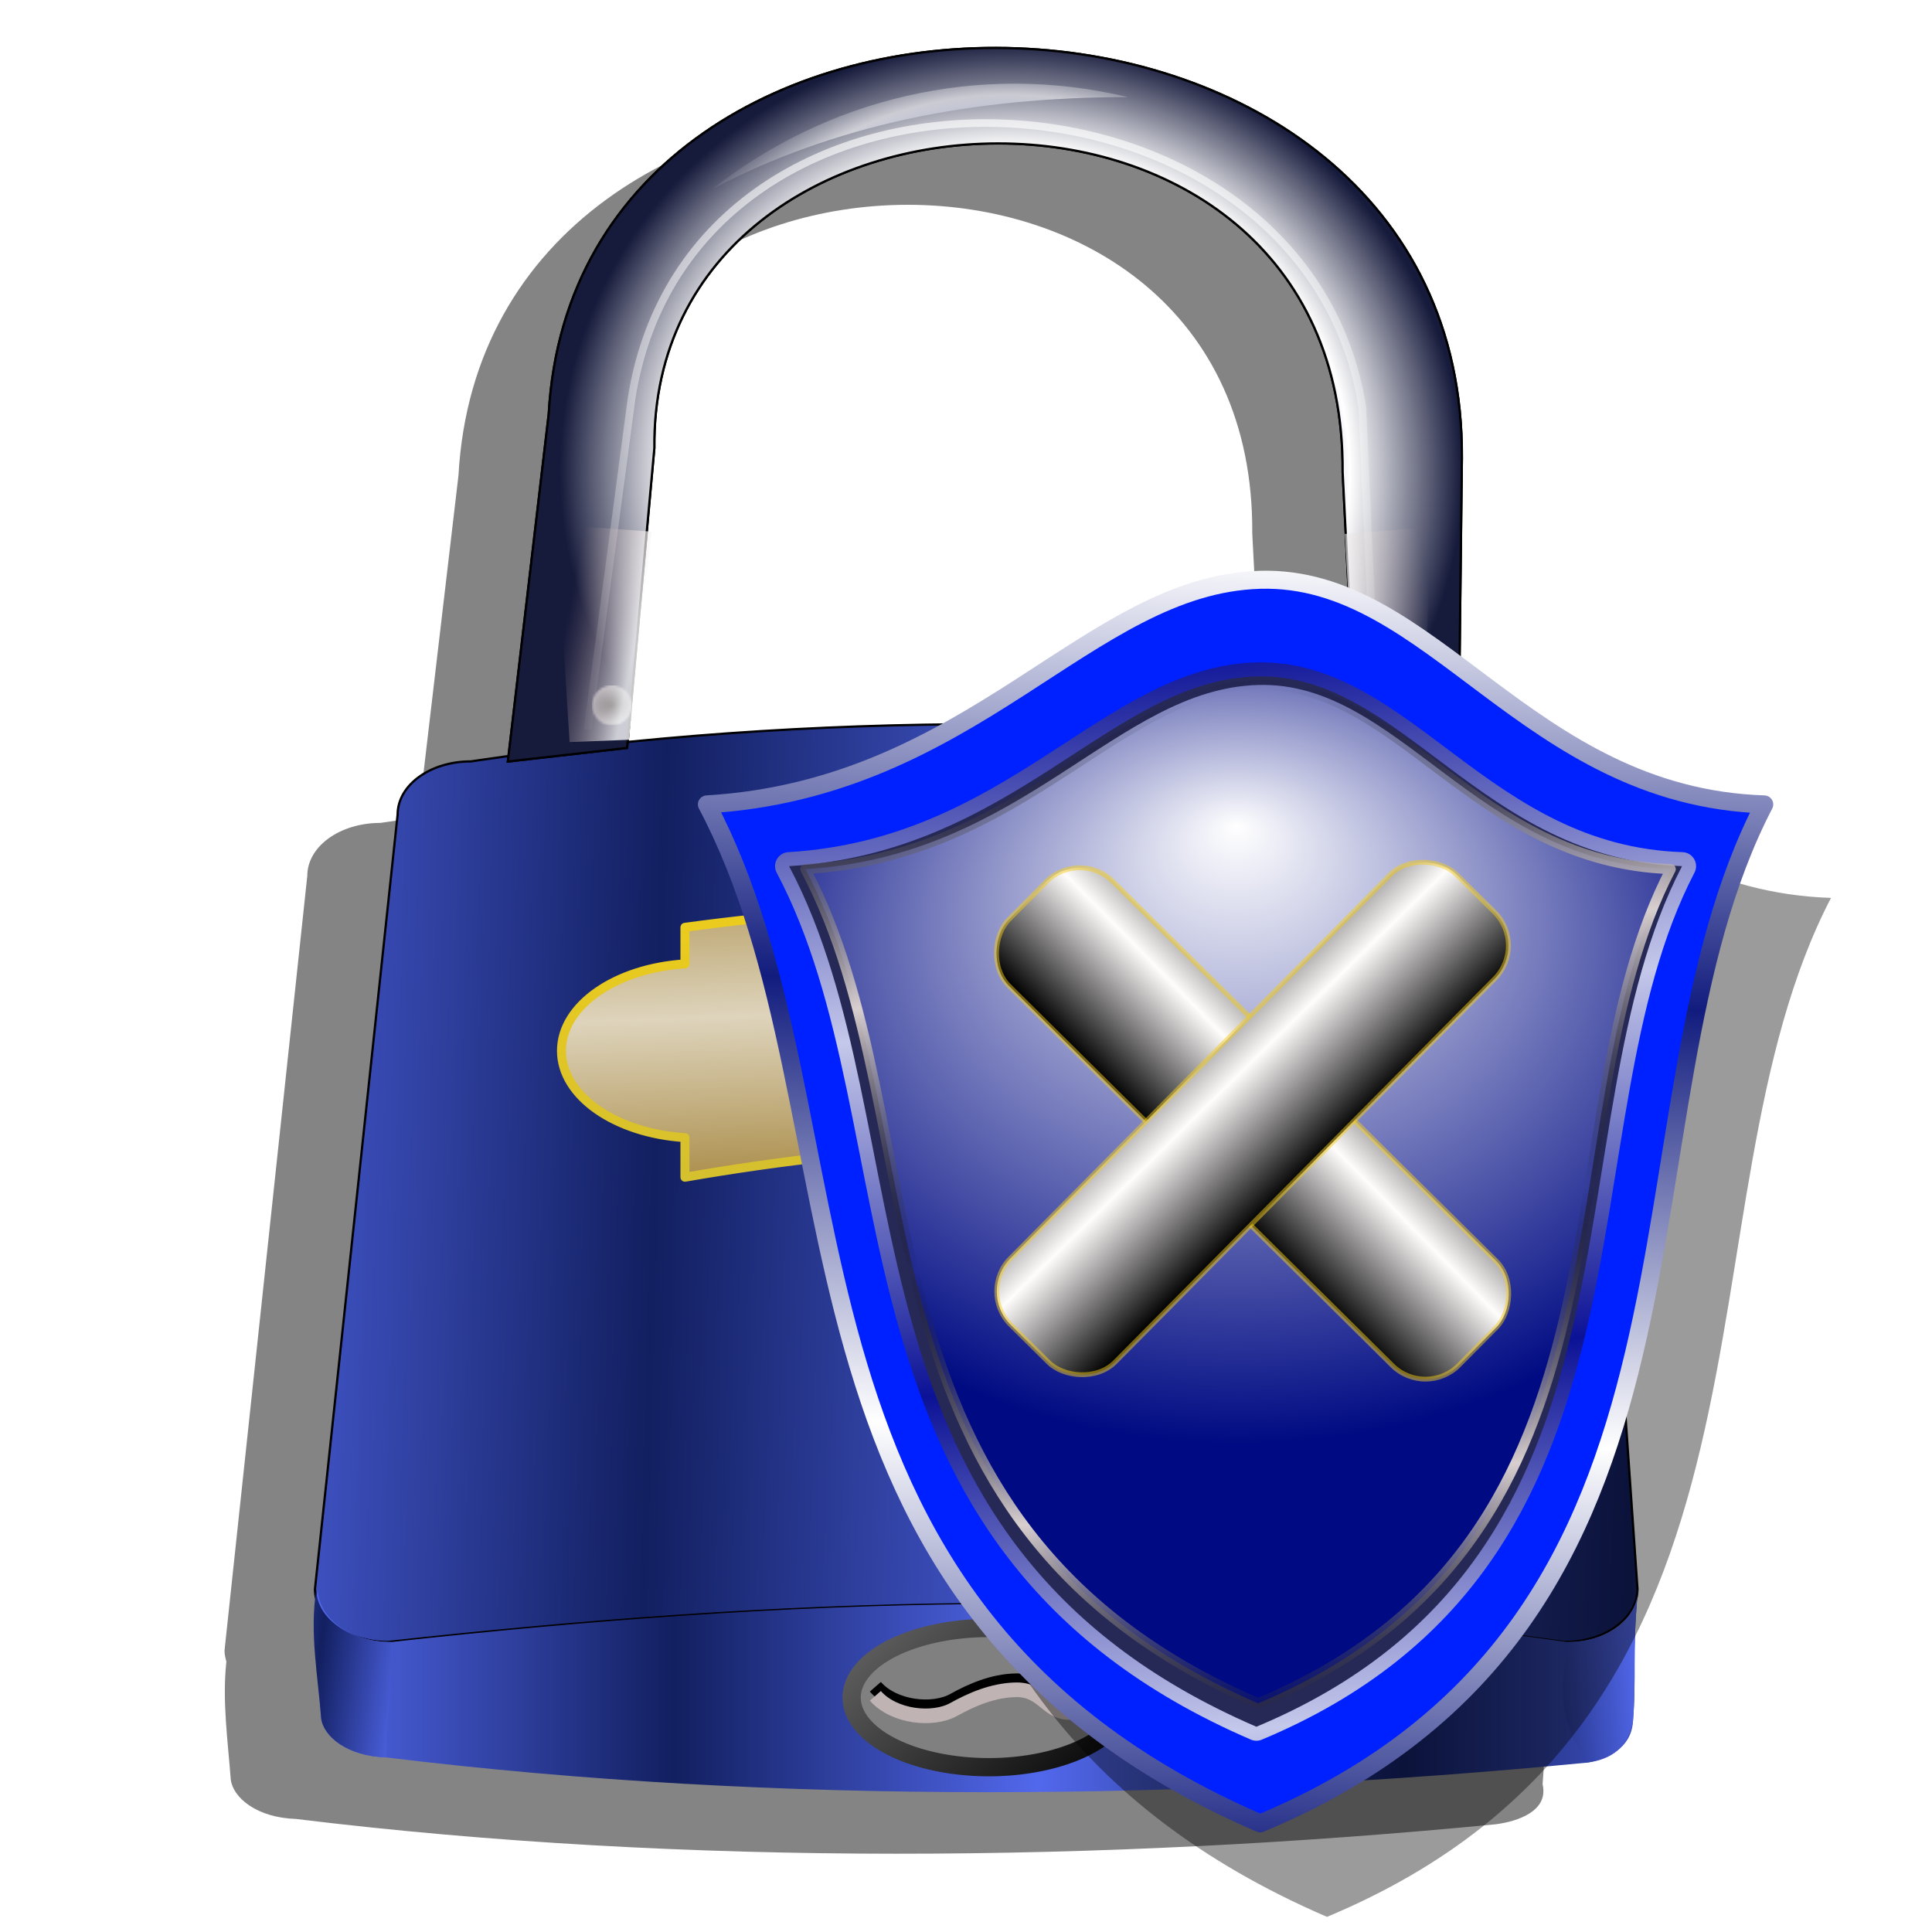 <?xml version="1.0" encoding="UTF-8" standalone="no"?>
<!-- Created with Inkscape (http://www.inkscape.org/) -->

<svg
   xmlns:dc="http://purl.org/dc/elements/1.1/"
   xmlns:cc="http://creativecommons.org/ns#"
   xmlns:rdf="http://www.w3.org/1999/02/22-rdf-syntax-ns#"
   xmlns:svg="http://www.w3.org/2000/svg"
   xmlns="http://www.w3.org/2000/svg"
   xmlns:xlink="http://www.w3.org/1999/xlink"
   xmlns:sodipodi="http://sodipodi.sourceforge.net/DTD/sodipodi-0.dtd"
   xmlns:inkscape="http://www.inkscape.org/namespaces/inkscape"
   id="svg2"
   sodipodi:version="0.32"
   inkscape:version="0.91 r13725"
   width="256"
   height="256"
   sodipodi:docname="object-locked-unverified.svg"
   inkscape:output_extension="org.inkscape.output.svg.inkscape"
   version="1.1">
  <defs
     id="defs5">
    <pattern
       inkscape:collect="always"
       xlink:href="#pattern3365"
       id="pattern3606"
       patternTransform="matrix(0.298,0,0,0.298,-90.769,91.709)" />
    <linearGradient
       id="linearGradient3571"
       inkscape:collect="always">
      <stop
         id="stop3573"
         stop-color="#121f60"
         stop-opacity="1" />
      <stop
         id="stop3575"
         offset="1"
         stop-color="#5268ec"
         stop-opacity="1" />
    </linearGradient>
    <pattern
       inkscape:collect="always"
       xlink:href="#pattern2852"
       id="pattern3365"
       patternTransform="matrix(0.304,0,0,0.304,163.089,91.049)" />
    <linearGradient
       id="linearGradient2884"
       inkscape:collect="always">
      <stop
         id="stop2886"
         stop-color="white"
         stop-opacity="0.784" />
      <stop
         id="stop2888"
         offset="1"
         stop-color="#af9c9c"
         stop-opacity="0" />
    </linearGradient>
    <linearGradient
       id="linearGradient2878"
       inkscape:collect="always">
      <stop
         id="stop2880"
         stop-color="white"
         stop-opacity="0.784" />
      <stop
         id="stop2882"
         offset="1"
         stop-color="#a48787"
         stop-opacity="0" />
    </linearGradient>
    <pattern
       inkscape:collect="always"
       xlink:href="#pattern2834"
       id="pattern2852"
       patternTransform="matrix(1.228,0,0,1.228,772.823,439.372)" />
    <linearGradient
       inkscape:collect="always"
       id="linearGradient2824">
      <stop
         id="stop2826"
         stop-color="black"
         stop-opacity="1" />
      <stop
         offset="1"
         id="stop2829"
         stop-color="#a6a6a6"
         stop-opacity="1" />
    </linearGradient>
    <linearGradient
       inkscape:collect="always"
       id="linearGradient2883">
      <stop
         id="stop2885"
         stop-color="#936d16"
         stop-opacity="1" />
      <stop
         offset="1"
         id="stop2887"
         stop-color="#ded4bc"
         stop-opacity="1" />
    </linearGradient>
    <linearGradient
       inkscape:collect="always"
       id="linearGradient2875">
      <stop
         id="stop2877"
         stop-color="#d2be31"
         stop-opacity="1" />
      <stop
         offset="1"
         id="stop2879"
         stop-color="#eccc1c"
         stop-opacity="1" />
    </linearGradient>
    <linearGradient
       inkscape:collect="always"
       id="linearGradient2826">
      <stop
         id="stop2828"
         stop-color="#000003"
         stop-opacity="1" />
      <stop
         offset="1"
         id="stop2830"
         stop-color="#acacb8"
         stop-opacity="1" />
    </linearGradient>
    <linearGradient
       inkscape:collect="always"
       id="linearGradient2816">
      <stop
         id="stop2818"
         stop-color="white"
         stop-opacity="0.784" />
      <stop
         offset="1"
         id="stop2820"
         stop-color="white"
         stop-opacity="0" />
    </linearGradient>
    <linearGradient
       id="linearGradient2802">
      <stop
         id="stop2804"
         stop-color="#000003"
         stop-opacity="0.471" />
      <stop
         id="stop2806"
         stop-color="#0a104d"
         stop-opacity="1" />
      <stop
         offset="0.5"
         id="stop2808"
         stop-color="#142197"
         stop-opacity="1" />
      <stop
         id="stop2810"
         offset="0.75"
         stop-color="white"
         stop-opacity="1" />
      <stop
         id="stop2812"
         offset="1"
         stop-color="#161a3b"
         stop-opacity="0" />
    </linearGradient>
    <linearGradient
       id="linearGradient2768">
      <stop
         id="stop2770"
         stop-color="#000003"
         stop-opacity="1" />
      <stop
         id="stop2782"
         stop-color="#0a104d"
         stop-opacity="1" />
      <stop
         id="stop2776"
         offset="0.5"
         stop-color="#142197"
         stop-opacity="1" />
      <stop
         offset="0.75"
         id="stop2788"
         stop-color="white"
         stop-opacity="1" />
      <stop
         offset="1"
         id="stop2772"
         stop-color="#161a3b"
         stop-opacity="1" />
    </linearGradient>
    <pattern
       patternUnits="userSpaceOnUse"
       width="17.629"
       height="17.629"
       patternTransform="translate(542.533,379.43)"
       id="pattern2834">
      <path
         transform="matrix(0.674,0,0,0.638,-516.661,-239.165)"
         d="M 792.588 388.745 A 13.076 13.818 0 1 1  766.436,388.745 A 13.076 13.818 0 1 1  792.588 388.745 z"
         sodipodi:ry="13.818249"
         sodipodi:rx="13.075994"
         sodipodi:cy="388.74496"
         sodipodi:cx="779.51178"
         id="path2824"
         sodipodi:type="arc"
         opacity="1"
         stroke-dasharray="none"
         stroke-opacity="1"
         fill="url(#radialGradient2837)"
         stroke="none"
         stroke-linejoin="round"
         fill-opacity="1"
         stroke-linecap="round"
         stroke-width="3.4"
         stroke-miterlimit="4" />
    </pattern>
    <radialGradient
       inkscape:collect="always"
       xlink:href="#linearGradient2826"
       id="radialGradient2837"
       gradientUnits="userSpaceOnUse"
       gradientTransform="matrix(0.55,-0.882,0.946,0.659,-17.473,820.106)"
       cx="779.51"
       cy="388.74"
       fx="779.51"
       fy="388.74"
       r="13.818" />
    <linearGradient
       id="linearGradient2808"
       inkscape:collect="always">
      <stop
         id="stop2079"
         stop-color="#d8cfcf"
         stop-opacity="1" />
      <stop
         id="stop2081"
         offset="1"
         stop-color="black"
         stop-opacity="0" />
    </linearGradient>
    <linearGradient
       id="linearGradient3578">
      <stop
         id="stop3580"
         stop-color="#000000"
         stop-opacity="1" />
      <stop
         offset="1"
         id="stop3582"
         stop-color="#fffcfc"
         stop-opacity="1" />
    </linearGradient>
    <linearGradient
       id="linearGradient2811">
      <stop
         id="stop2813"
         stop-color="#2e46c9"
         stop-opacity="1" />
      <stop
         id="stop4535"
         offset="1"
         stop-color="#202a7b"
         stop-opacity="1" />
    </linearGradient>
    <linearGradient
       id="linearGradient3558">
      <stop
         id="stop3560"
         stop-color="#6474d6"
         stop-opacity="1" />
      <stop
         id="stop3564"
         offset="0.167"
         stop-color="#949cd9"
         stop-opacity="1" />
      <stop
         offset="1"
         id="stop3562"
         stop-color="#20267b"
         stop-opacity="1" />
    </linearGradient>
    <linearGradient
       id="linearGradient3566">
      <stop
         id="stop3568"
         stop-color="#797cb5"
         stop-opacity="0.386" />
      <stop
         offset="1"
         id="stop3570"
         stop-color="#ffffff"
         stop-opacity="1" />
    </linearGradient>
    <filter
       inkscape:collect="always"
       id="filter3647">
      <feGaussianBlur
         inkscape:collect="always"
         id="feGaussianBlur3649" />
    </filter>
    <linearGradient
       id="linearGradient2766"
       inkscape:collect="always">
      <stop
         id="stop10015"
         stop-color="#c4c8ea"
         stop-opacity="1" />
      <stop
         id="stop10017"
         offset="1"
         stop-color="#0c1296"
         stop-opacity="1" />
    </linearGradient>
    <linearGradient
       id="linearGradient2774"
       inkscape:collect="always">
      <stop
         id="stop10011"
         stop-color="white"
         stop-opacity="1" />
      <stop
         id="stop2778"
         offset="1"
         stop-color="#000b83"
         stop-opacity="1" />
    </linearGradient>
    <linearGradient
       id="linearGradient2782"
       inkscape:collect="always">
      <stop
         id="stop2784"
         stop-color="#111c7e"
         stop-opacity="1" />
      <stop
         id="stop2786"
         offset="1"
         stop-color="white"
         stop-opacity="1" />
    </linearGradient>
    <filter
       inkscape:collect="always"
       id="filter10951">
      <feGaussianBlur
         inkscape:collect="always"
         stdDeviation="2.287"
         id="feGaussianBlur10953" />
    </filter>
    <linearGradient
       inkscape:collect="always"
       xlink:href="#linearGradient3571"
       id="linearGradient10983"
       gradientUnits="userSpaceOnUse"
       gradientTransform="matrix(-0.298,0,0,0.298,251.857,-21.23)"
       spreadMethod="reflect"
       x1="92.91"
       y1="600.97"
       x2="311.46"
       y2="595.31" />
    <linearGradient
       inkscape:collect="always"
       xlink:href="#linearGradient3571"
       id="linearGradient10985"
       gradientUnits="userSpaceOnUse"
       gradientTransform="matrix(-0.298,0,0,0.298,252.256,-21.23)"
       spreadMethod="reflect"
       x1="198.81"
       y1="826.87"
       x2="360.91"
       y2="826.87" />
    <radialGradient
       inkscape:collect="always"
       xlink:href="#linearGradient2768"
       id="radialGradient10987"
       gradientUnits="userSpaceOnUse"
       gradientTransform="matrix(-0.281,-9.0141622e-3,-8.654898e-3,0.269,248.63,-9.138)"
       cx="374.09"
       cy="282.23"
       fx="374.09"
       fy="282.23"
       r="212.86" />
    <radialGradient
       inkscape:collect="always"
       xlink:href="#linearGradient2802"
       id="radialGradient10989"
       gradientUnits="userSpaceOnUse"
       gradientTransform="matrix(-0.537,0.107,8.6854303e-2,0.435,302.988,-203.726)"
       spreadMethod="reflect"
       cx="385.04"
       cy="475.95"
       fx="385.04"
       fy="475.95"
       r="92.53" />
    <linearGradient
       inkscape:collect="always"
       xlink:href="#linearGradient2883"
       id="linearGradient10991"
       gradientUnits="userSpaceOnUse"
       gradientTransform="matrix(-0.298,0,0,0.298,396.3,-22.826)"
       spreadMethod="reflect"
       x1="914.93"
       y1="636.57"
       x2="918.92"
       y2="529.32" />
    <linearGradient
       inkscape:collect="always"
       xlink:href="#linearGradient2875"
       id="linearGradient10993"
       gradientUnits="userSpaceOnUse"
       gradientTransform="matrix(-0.298,0,0,0.298,396.3,-22.826)"
       x1="906.2"
       y1="615.12"
       x2="912.9"
       y2="481.07" />
    <linearGradient
       inkscape:collect="always"
       xlink:href="#linearGradient3571"
       id="linearGradient10995"
       gradientUnits="userSpaceOnUse"
       gradientTransform="matrix(-0.298,0,0,0.298,252.256,-21.23)"
       spreadMethod="reflect"
       x1="149.19"
       y1="825.01"
       x2="93.41"
       y2="820.31" />
    <linearGradient
       inkscape:collect="always"
       xlink:href="#linearGradient3571"
       id="linearGradient10997"
       gradientUnits="userSpaceOnUse"
       gradientTransform="matrix(-0.298,0,0,0.298,252.256,-21.23)"
       spreadMethod="reflect"
       x1="683.48"
       y1="829.48"
       x2="642.19"
       y2="835.33" />
    <linearGradient
       inkscape:collect="always"
       xlink:href="#linearGradient2884"
       id="linearGradient10999"
       gradientUnits="userSpaceOnUse"
       gradientTransform="matrix(-0.242,0,0,0.242,278.026,-14.752)"
       x1="383.23"
       y1="402.17"
       x2="335.95"
       y2="393.42" />
    <linearGradient
       inkscape:collect="always"
       xlink:href="#linearGradient2824"
       id="linearGradient11001"
       gradientUnits="userSpaceOnUse"
       x1="526.36"
       y1="1059.45"
       x2="714.93"
       y2="863.46" />
    <linearGradient
       inkscape:collect="always"
       xlink:href="#linearGradient2816"
       id="linearGradient11003"
       gradientUnits="userSpaceOnUse"
       gradientTransform="matrix(-0.298,0,0,0.298,252.256,-21.23)"
       x1="386.82"
       y1="69.791"
       x2="371.85"
       y2="407.75" />
    <linearGradient
       inkscape:collect="always"
       xlink:href="#linearGradient2878"
       id="linearGradient11005"
       gradientUnits="userSpaceOnUse"
       gradientTransform="matrix(0.242,0,0,0.242,-0.79,-15.055)"
       x1="383.23"
       y1="402.17"
       x2="344.71"
       y2="394.67" />
    <linearGradient
       inkscape:collect="always"
       xlink:href="#linearGradient2782"
       id="linearGradient11007"
       gradientUnits="userSpaceOnUse"
       gradientTransform="matrix(1.836,0,0,1.836,17.01,10.839)"
       spreadMethod="reflect"
       x1="64.34"
       y1="43.4"
       x2="65.982"
       y2="-0.683" />
    <radialGradient
       inkscape:collect="always"
       xlink:href="#linearGradient2774"
       id="radialGradient11009"
       gradientUnits="userSpaceOnUse"
       gradientTransform="matrix(2.318,-2.4826377e-7,1.3128415e-7,1.8,-15.618,16.657)"
       cx="65.05"
       cy="42.44"
       fx="64.908"
       fy="23.529"
       r="46.03" />
    <linearGradient
       inkscape:collect="always"
       xlink:href="#linearGradient2766"
       id="linearGradient11011"
       gradientUnits="userSpaceOnUse"
       gradientTransform="matrix(1.836,0,0,1.836,17.01,10.839)"
       spreadMethod="reflect"
       x1="70.09"
       y1="44.22"
       x2="66.804"
       y2="8.352" />
    <radialGradient
       inkscape:collect="always"
       xlink:href="#linearGradient2774"
       id="radialGradient11015"
       gradientUnits="userSpaceOnUse"
       gradientTransform="matrix(2.247,-2.406881e-7,1.2727811e-7,1.745,-10.563,18.715)"
       cx="65.05"
       cy="42.44"
       fx="64.908"
       fy="23.529"
       r="46.03" />
    <linearGradient
       inkscape:collect="always"
       xlink:href="#linearGradient2808"
       id="linearGradient11017"
       gradientUnits="userSpaceOnUse"
       gradientTransform="matrix(1.836,0,0,1.836,17.464,9.477)"
       spreadMethod="reflect"
       x1="77.57"
       y1="39.24"
       x2="74.27"
       y2="12.806" />
    <linearGradient
       inkscape:collect="always"
       xlink:href="#linearGradient3578"
       id="linearGradient11019"
       gradientUnits="userSpaceOnUse"
       gradientTransform="matrix(0.917,1.6215973e-8,-1.6215973e-8,0.917,244.779,-99.671)"
       spreadMethod="reflect"
       x1="-68.874"
       y1="106.52"
       x2="-68.54"
       y2="83.14" />
    <linearGradient
       inkscape:collect="always"
       xlink:href="#linearGradient3578"
       id="linearGradient11021"
       gradientUnits="userSpaceOnUse"
       gradientTransform="matrix(0.917,1.0379639e-8,-1.0379639e-8,0.917,82.815,94.283)"
       spreadMethod="reflect"
       x1="-68.874"
       y1="106.52"
       x2="-68.54"
       y2="83.14" />
  </defs>
  <sodipodi:namedview
     inkscape:window-height="1056"
     inkscape:window-width="1920"
     inkscape:pageshadow="2"
     inkscape:pageopacity="0.0"
     guidetolerance="10.0"
     gridtolerance="10.0"
     objecttolerance="10.0"
     borderopacity="1.0"
     bordercolor="#666666"
     pagecolor="#ffffff"
     id="base"
     inkscape:zoom="2.78"
     inkscape:cx="128"
     inkscape:cy="128"
     inkscape:window-x="0"
     inkscape:window-y="0"
     inkscape:current-layer="svg2"
     width="256"
     height="256"
     showgrid="false"
     inkscape:window-maximized="1" />
  <g
     id="g10955"
     transform="translate(-7.08,-0.885)">
    <g
       id="g3629">
      <path
         d="M 127.097,15.372 C 157.879,15.434 189.069,33.716 188.815,69.739 L 188.355,108.669 C 190.648,108.934 192.954,109.204 195.247,109.496 C 200.614,109.496 204.926,112.641 204.926,116.541 L 212.093,219.578 C 212.074,218.191 212.476,228.229 212.43,220.313 C 211.695,228.522 211.988,231.251 211.48,237.312 C 212.321,240.873 208.139,242.246 205.263,242.611 C 153.473,247.626 98.038,248.237 46.297,241.906 C 41.112,241.742 37.972,239.101 37.659,236.699 C 37.288,231.694 36.504,226.308 37.077,221.048 C 36.937,220.569 36.832,220.088 36.832,219.578 L 47.798,116.939 C 47.798,113.04 52.109,109.925 57.476,109.925 C 59.146,109.678 60.828,109.448 62.5,109.22 L 67.829,63.889 C 69.636,31.355 98.18,15.315 127.097,15.372 z M 127.372,28.022 C 104.449,28.022 81.551,42.006 81.827,68.392 L 78.274,107.352 C 110.254,104.138 142.528,104.295 174.848,107.26 L 174.848,107.229 L 174.817,107.229 L 174.572,102.39 L 173.316,79.786 L 173.439,79.786 L 173.01,71.546 C 173.227,42 150.296,28.022 127.372,28.022 z"
         id="path4100"
         sodipodi:nodetypes="ccccccccccccccccccccccccccccc"
         stroke-dasharray="none"
         stroke-opacity="1"
         fill="#000000"
         filter="url(#filter3647)"
         stroke="none"
         stroke-linejoin="round"
         fill-opacity="0.483"
         stroke-linecap="round"
         stroke-width="0.304"
         stroke-miterlimit="4" />
      <path
         sodipodi:nodetypes="ccccccccc"
         id="path2843"
         d="M 207.205,101.354 C 161.059,95.482 114.907,95.049 69.456,101.775 C 64.089,101.775 59.767,104.914 59.767,108.814 L 48.815,211.423 C 48.815,215.322 53.136,218.461 58.504,218.461 C 110.458,212.745 160.306,210.79 214.366,218.461 C 219.734,218.461 224.055,215.322 224.055,211.423 L 216.894,108.392 C 216.894,104.493 212.572,101.354 207.205,101.354 z"
         stroke-dasharray="none"
         stroke-opacity="1"
         fill="url(#linearGradient10983)"
         stroke="#000000"
         stroke-linejoin="round"
         fill-opacity="1"
         stroke-linecap="round"
         stroke-width="0.298"
         stroke-miterlimit="4" />
      <path
         sodipodi:nodetypes="ccccccccc"
         id="path1876"
         d="M 223.441,229.172 C 223.151,232.482 220.072,234.083 217.232,234.456 C 165.442,239.471 109.996,240.082 58.254,233.752 C 53.069,233.587 49.947,230.973 49.635,228.571 C 49.229,223.097 48.283,217.139 49.214,211.423 C 49.214,215.322 53.535,218.461 58.903,218.461 C 110.857,212.745 160.705,210.79 214.765,218.461 C 220.133,218.461 224.129,215.376 224.129,211.477 C 223.302,220.307 223.964,222.921 223.441,229.172 z"
         stroke-dasharray="none"
         stroke-opacity="1"
         fill="url(#linearGradient10985)"
         stroke="none"
         stroke-linejoin="round"
         fill-opacity="1"
         stroke-linecap="round"
         stroke-width="0.262"
         stroke-miterlimit="4" />
      <path
         d="M 200.336,101.343 L 186.791,99.086 L 184.985,63.418 C 185.42,4.326 93.234,7.488 93.785,60.258 L 90.173,99.989 L 74.371,101.795 L 79.789,55.743 C 83.52,-11.424 201.28,-8.25 200.787,61.613 L 200.336,101.343 z"
         id="path2764"
         sodipodi:nodetypes="ccccccccc"
         stroke-opacity="1"
         fill="#111b6c"
         fill-rule="evenodd"
         stroke="#000000"
         stroke-linejoin="miter"
         fill-opacity="1"
         stroke-linecap="butt"
         stroke-width="0.298" />
      <path
         sodipodi:nodetypes="ccccccccc"
         id="path2766"
         d="M 200.336,101.343 L 186.791,99.086 L 184.985,63.418 C 185.42,4.326 93.234,7.488 93.785,60.258 L 90.173,99.989 L 74.371,101.795 L 79.789,55.743 C 83.52,-11.424 201.28,-8.25 200.787,61.613 L 200.336,101.343 z"
         stroke-opacity="1"
         fill="url(#radialGradient10987)"
         fill-rule="evenodd"
         stroke="#000000"
         stroke-linejoin="miter"
         fill-opacity="1"
         stroke-linecap="butt"
         stroke-width="0.298" />
      <path
         d="M 156.542,13.755 C 136.638,8.994 116.67,14.004 101.461,25.945 C 117.342,17.543 135.845,13.731 156.542,13.755 z"
         id="path2790"
         sodipodi:nodetypes="ccc"
         opacity="0.536"
         stroke-dasharray="none"
         stroke-opacity="1"
         fill="url(#radialGradient10989)"
         fill-rule="evenodd"
         stroke="none"
         stroke-linejoin="miter"
         fill-opacity="1"
         stroke-linecap="butt"
         stroke-width="0"
         stroke-miterlimit="4" />
      <rect
         width="5.247"
         height="5.247"
         x="-90.77"
         y="91.71"
         id="rect2839"
         transform="scale(-1,1)"
         fill="url(#pattern3606)"
         stroke="none" />
      <path
         d="M 176.048,123.759 L 176.447,129.362 C 186.004,129.693 193.599,134.741 193.599,140.915 C 193.599,147.088 186.004,152.136 176.447,152.467 L 176.048,156.873 C 149.363,150.72 123.466,152.445 97.839,156.873 L 97.839,151.627 C 88.658,151.053 81.478,146.123 81.478,140.12 C 81.478,134.118 88.658,129.179 97.839,128.605 L 97.839,123.759 C 123.414,120.293 149.41,119.783 176.048,123.759 z"
         id="rect2867"
         sodipodi:nodetypes="ccsccccsccc"
         stroke-dasharray="none"
         stroke-opacity="1"
         fill="url(#linearGradient10991)"
         stroke="url(#linearGradient10993)"
         stroke-linejoin="round"
         fill-opacity="1"
         stroke-linecap="round"
         stroke-width="1.191"
         stroke-miterlimit="4" />
      <path
         d="M 223.441,229.172 C 222.538,232.982 220.044,234.1 217.232,234.456 C 213.526,227.929 213.907,225.685 214.765,218.461 C 220.133,218.461 224.129,215.322 224.129,211.423 C 223.302,220.253 223.964,222.921 223.441,229.172 z"
         id="path2891"
         sodipodi:nodetypes="ccccc"
         stroke-dasharray="none"
         stroke-opacity="1"
         fill="url(#linearGradient10995)"
         stroke="none"
         stroke-linejoin="round"
         fill-opacity="1"
         stroke-linecap="round"
         stroke-width="0"
         stroke-miterlimit="4" />
      <path
         d="M 58.254,233.752 C 53.069,233.587 49.947,230.973 49.635,228.571 C 49.229,223.097 48.066,217.193 48.997,211.477 C 48.997,215.376 53.535,218.461 58.903,218.461 C 59.178,224.828 58.2,229.224 58.254,233.752 z"
         id="path2901"
         sodipodi:nodetypes="ccccc"
         stroke-dasharray="none"
         stroke-opacity="1"
         fill="url(#linearGradient10997)"
         stroke="none"
         stroke-linejoin="round"
         fill-opacity="1"
         stroke-linecap="round"
         stroke-width="0.262"
         stroke-miterlimit="4" />
      <path
         d="M 196.503,70.724 L 185.289,71.634 L 186.805,99.212 L 195.897,100.121 L 196.503,70.724 z"
         id="path1942"
         stroke-opacity="1"
         fill="url(#linearGradient10999)"
         fill-rule="evenodd"
         stroke="none"
         stroke-linejoin="miter"
         fill-opacity="1"
         stroke-linecap="butt"
         stroke-width="1" />
      <path
         sodipodi:type="arc"
         id="path1935"
         sodipodi:cx="582.53308"
         sodipodi:cy="996.29492"
         sodipodi:rx="75.13044"
         sodipodi:ry="38.109638"
         d="m 657.664,996.295 a 75.13,38.11 0 0 1 -75.13,38.11 75.13,38.11 0 0 1 -75.13,-38.11 75.13,38.11 0 0 1 75.13,-38.11 75.13,38.11 0 0 1 75.13,38.11 z"
         transform="matrix(-0.242,0,0,0.242,279.082,-15.28)"
         stroke-dasharray="none"
         stroke-opacity="1"
         fill="#808080"
         stroke="url(#linearGradient11001)"
         stroke-linejoin="round"
         fill-opacity="1"
         stroke-linecap="round"
         stroke-width="10"
         stroke-miterlimit="4" />
      <path
         d="M 152.66,224.391 C 152.66,224.391 151.21,226.791 148.461,226.591 C 145.712,226.391 145.16,223.52 141.663,223.592 C 138.618,223.654 135.762,224.91 133.465,226.191 C 130.68,227.744 125.519,227.194 123.068,224.391"
         id="path2833"
         sodipodi:nodetypes="csssc"
         stroke-dasharray="none"
         stroke-opacity="1"
         fill="none"
         fill-rule="evenodd"
         stroke="#000000"
         stroke-linejoin="miter"
         stroke-linecap="butt"
         stroke-width="1.938"
         stroke-miterlimit="4" />
      <path
         sodipodi:nodetypes="csssc"
         id="path2835"
         d="M 152.66,225.591 C 152.66,225.591 151.21,227.99 148.461,227.79 C 145.712,227.591 145.16,224.72 141.663,224.791 C 138.618,224.854 135.762,226.11 133.465,227.391 C 130.68,228.944 125.519,228.394 123.068,225.591"
         stroke-dasharray="none"
         stroke-opacity="1"
         fill="none"
         fill-rule="evenodd"
         stroke="#bfb3b3"
         stroke-linejoin="miter"
         stroke-linecap="butt"
         stroke-width="1.938"
         stroke-miterlimit="4" />
      <path
         d="M 189.299,93.104 L 187.588,54.782 C 179.912,6.69 98.671,3.017 90.756,53.755 L 84.939,97.552"
         id="path2814"
         sodipodi:nodetypes="cccc"
         stroke-dasharray="none"
         stroke-opacity="1"
         fill="none"
         fill-rule="evenodd"
         stroke="url(#linearGradient11003)"
         stroke-linejoin="miter"
         stroke-linecap="butt"
         stroke-width="1.012"
         stroke-miterlimit="4" />
      <path
         id="path2873"
         d="M 80.733,70.421 L 93.462,71.33 L 90.431,98.909 L 82.552,99.212 L 80.733,70.421 z"
         sodipodi:nodetypes="ccccc"
         stroke-opacity="1"
         fill="url(#linearGradient11005)"
         fill-rule="evenodd"
         stroke="none"
         stroke-linejoin="miter"
         fill-opacity="1"
         stroke-linecap="butt"
         stroke-width="1" />
    </g>
    <path
       d="M 109.596,119.862 C 131.586,161.338 114.898,225.539 182.913,254.88 C 247.24,227.996 228.356,160.888 249.696,119.862 C 218.106,118.819 205.757,89.464 182.913,90.1 C 160.068,90.736 145.003,117.739 109.596,119.862 z"
       id="path10126"
       sodipodi:nodetypes="ccczc"
       stroke-dasharray="none"
       stroke-opacity="1"
       fill="#000000"
       filter="url(#filter10951)"
       fill-rule="evenodd"
       stroke="none"
       stroke-linejoin="round"
       fill-opacity="0.391"
       stroke-linecap="round"
       stroke-width="2.386"
       stroke-miterlimit="4" />
    <g
       transform="matrix(0.722,0,0,0.722,73.222,67.155)"
       id="g10111">
      <path
         d="M 104.853,63.616 C 99.713,63.616 94.02,67.422 94.525,73.443 L 100.613,126.887 C 100.948,132.059 109.586,132.473 110.017,126.962 C 111.73,110.618 112.671,100.452 115.411,75.222 C 116.248,67.519 110.681,63.616 104.853,63.616 z"
         id="rect2801"
         sodipodi:nodetypes="ccccsc"
         stroke-dasharray="none"
         stroke-opacity="1"
         fill="#562626"
         stroke="none"
         stroke-linejoin="round"
         fill-opacity="1"
         stroke-linecap="round"
         stroke-width="1.8"
         stroke-miterlimit="4" />
      <path
         d="M 38.124,55.842 C 68.581,113.289 45.467,202.212 139.672,242.852 C 228.77,205.615 202.614,112.666 232.172,55.842 C 188.418,54.397 171.313,13.738 139.672,14.619 C 108.032,15.5 87.165,52.901 38.124,55.842 z"
         id="path1877"
         sodipodi:nodetypes="ccczc"
         stroke-dasharray="none"
         stroke-opacity="1"
         fill="#0021ff"
         fill-rule="evenodd"
         stroke="url(#linearGradient11007)"
         stroke-linejoin="round"
         fill-opacity="1"
         stroke-linecap="round"
         stroke-width="3.305"
         stroke-miterlimit="4" />
      <path
         sodipodi:nodetypes="ccczc"
         id="path10115"
         d="M 53.205,67.172 C 78.929,115.689 59.407,190.79 138.969,225.113 C 214.217,193.664 192.127,115.163 217.091,67.172 C 180.138,65.951 165.692,31.612 138.969,32.357 C 112.247,33.101 94.624,64.688 53.205,67.172 z"
         stroke-dasharray="none"
         stroke-opacity="1"
         fill="url(#radialGradient11009)"
         fill-rule="evenodd"
         stroke="url(#linearGradient11011)"
         stroke-linejoin="round"
         fill-opacity="1"
         stroke-linecap="round"
         stroke-width="5.141"
         stroke-miterlimit="4" />
      <path
         d="M 53.205,67.172 C 78.929,115.689 59.407,190.79 138.969,225.113 C 214.217,193.664 192.127,115.163 217.091,67.172 C 180.138,65.951 165.692,31.612 138.969,32.357 C 112.247,33.101 94.624,64.688 53.205,67.172 z"
         id="path2813"
         sodipodi:nodetypes="ccczc"
         stroke-dasharray="none"
         stroke-opacity="1"
         fill="#262856"
         fill-rule="evenodd"
         stroke="url(#linearGradient11011)"
         stroke-linejoin="round"
         fill-opacity="1"
         stroke-linecap="round"
         stroke-width="5.141"
         stroke-miterlimit="4" />
      <path
         d="M 139.282,33.921 C 113.375,34.642 96.35,65.31 56.195,67.718 C 81.134,114.755 62.148,187.533 139.282,220.809 C 212.234,190.319 190.823,114.245 215.024,67.718 C 179.199,66.535 165.189,33.2 139.282,33.921 z"
         id="path10118"
         sodipodi:nodetypes="ccccc"
         stroke-dasharray="none"
         stroke-opacity="1"
         fill="url(#radialGradient11015)"
         fill-rule="evenodd"
         stroke="url(#linearGradient11017)"
         stroke-linejoin="round"
         fill-opacity="1"
         stroke-linecap="round"
         stroke-width="1.836"
         stroke-miterlimit="4" />
      <rect
         id="rect1925"
         width="116.17"
         height="27.03"
         x="120.56"
         y="-29.511"
         rx="8.626"
         ry="8.626"
         transform="matrix(0.711,0.704,-0.704,0.711,0,0)"
         stroke-dasharray="none"
         stroke-opacity="0.497"
         fill="url(#linearGradient11019)"
         stroke="#f3cd1d"
         stroke-linejoin="round"
         fill-opacity="1"
         stroke-linecap="round"
         stroke-width="0.883"
         stroke-dashoffset="0"
         stroke-miterlimit="4" />
      <rect
         transform="matrix(0.704,-0.711,0.711,0.704,0,0)"
         ry="8.631"
         rx="8.631"
         y="164.48"
         x="-41.475"
         height="27.04"
         width="116.23"
         id="rect2822"
         stroke-dasharray="none"
         stroke-opacity="0.497"
         fill="url(#linearGradient11021)"
         stroke="#f3cd1d"
         stroke-linejoin="round"
         fill-opacity="1"
         stroke-linecap="round"
         stroke-width="0.883"
         stroke-dashoffset="0"
         stroke-miterlimit="4" />
    </g>
  </g>
  <g
     font-size="7.5"
     font-variant="normal"
     letter-spacing="0"
     font-stretch="normal"
     font-weight="bold"
     line-height="125%"
     word-spacing="0"
     font-style="normal"
     transform="translate(62.062,-42.031)"
     id="text4330"
     style="font-style:normal;font-variant:normal;font-weight:bold;font-stretch:normal;font-size:7.5px;line-height:125%;font-family:STIX;letter-spacing:0;word-spacing:0;fill:#000000;fill-opacity:1;stroke:none;stroke-width:1;stroke-linecap:butt;stroke-linejoin:miter;stroke-opacity:1">
    <path
       inkscape:connector-curvature="0"
       id="path4335"
       d="m -56.133,39.468 0,-0.188 c -0.307,0 -0.443,-0.165 -0.825,-1.073 l -1.665,-3.915 -0.21,0 -1.657,4.088 c -0.285,0.705 -0.398,0.84 -0.743,0.9 l 0,0.188 1.515,0 0,-0.188 c -0.443,-0.03 -0.608,-0.113 -0.608,-0.307 0,-0.18 0.142,-0.495 0.233,-0.728 l 0.098,-0.255 1.688,0 c 0.255,0.593 0.345,0.855 0.345,1.02 0,0.165 -0.098,0.225 -0.345,0.247 l -0.24,0.022 0,0.188 2.415,0 z m -2.288,-1.77 -1.462,0 0.705,-1.823 0.757,1.823 z" />
    <path
       inkscape:connector-curvature="0"
       id="path4337"
       d="m -55.761,34.398 0,0.188 c 0.525,0.045 0.63,0.15 0.63,0.735 l 0,3.203 c 0,0.383 -0.045,0.593 -0.292,0.69 -0.083,0.037 -0.195,0.052 -0.338,0.068 l 0,0.188 2.498,0 0,-0.188 c -0.593,-0.075 -0.652,-0.142 -0.652,-0.645 l 0,-1.44 c 0.99,-0.007 1.245,-0.03 1.567,-0.15 0.623,-0.233 0.968,-0.69 0.968,-1.29 0,-0.915 -0.765,-1.357 -2.018,-1.357 l -2.362,0 z m 1.845,0.525 c 0,-0.172 0.128,-0.263 0.375,-0.263 0.623,0 0.87,0.345 0.87,1.177 0,0.833 -0.307,1.087 -1.245,1.095 l 0,-2.01 z" />
  </g>
</svg>
